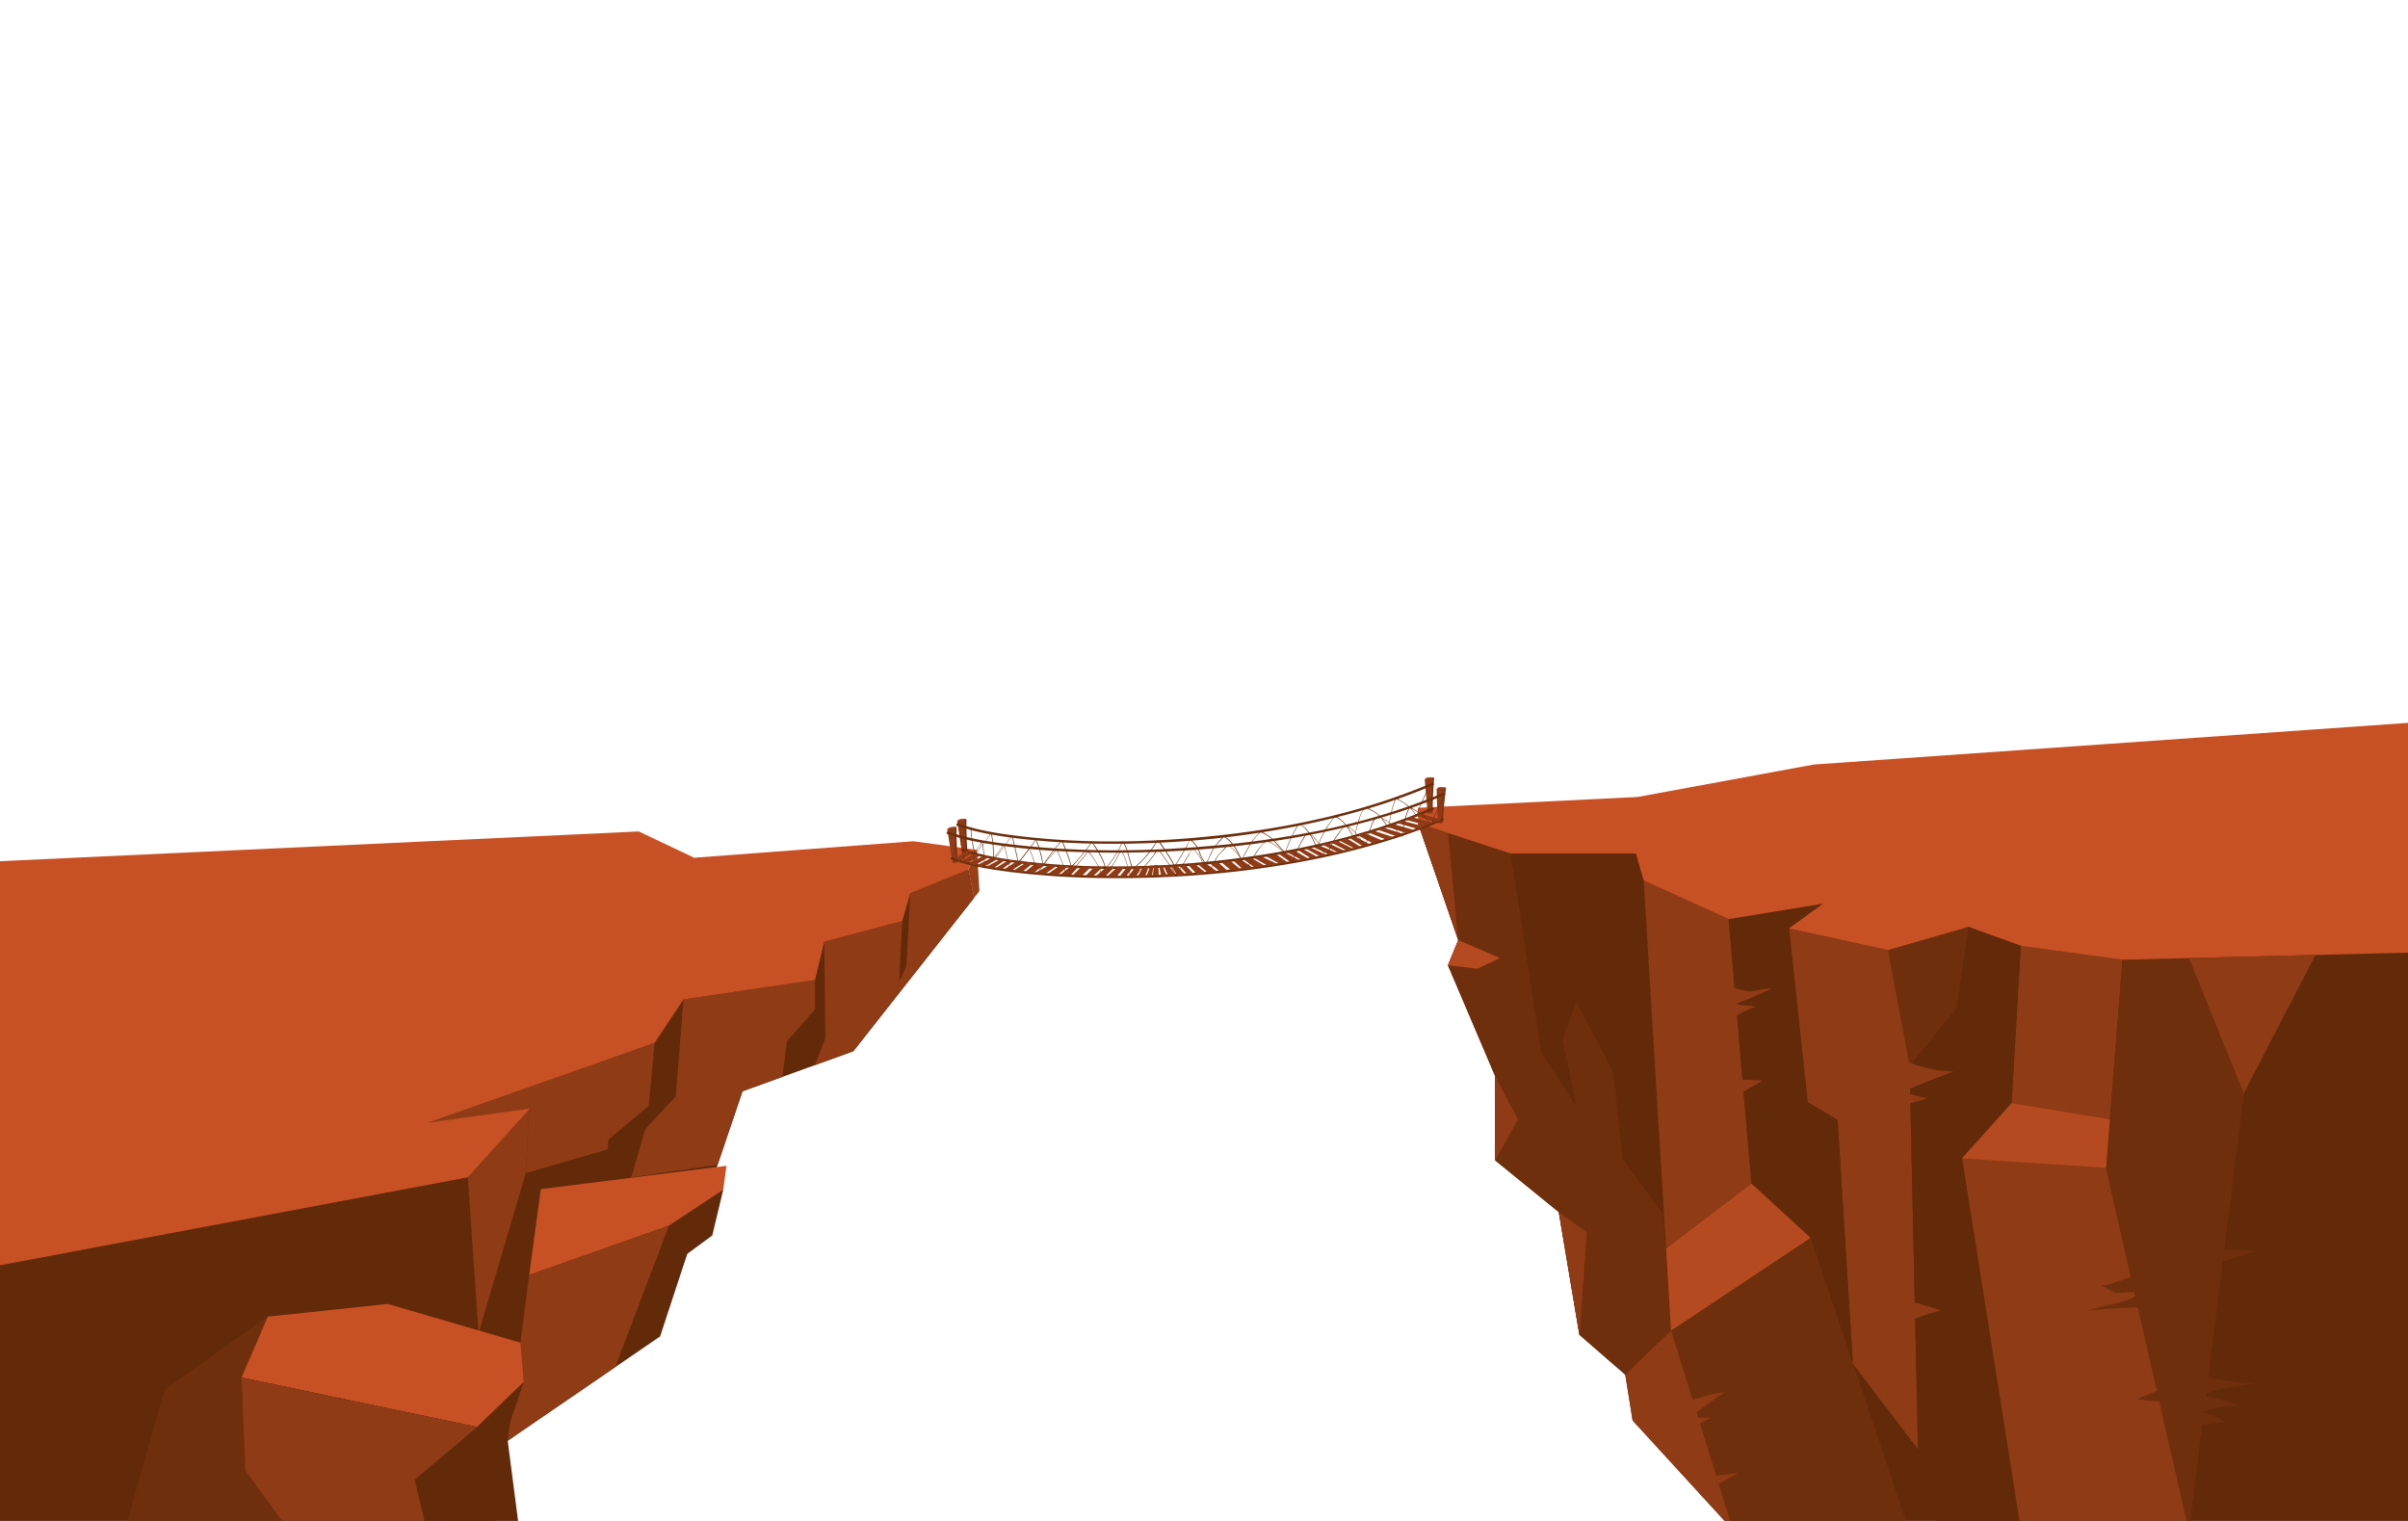 <svg id="Layer_1" data-name="Layer 1" xmlns="http://www.w3.org/2000/svg" viewBox="0 0 2850 1800"><polygon points="1713.7 1142.4 1769.6 1273.6 1769.6 1373.3 1844.9 1434.5 1869.3 1579.7 1923.6 1626.9 1932.3 1681.1 2041.2 1800 2850 1800 2850 1127.4 2240.2 974.3 1678.3 974.3 1725.9 1112.6 1713.7 1142.4" style="fill:#632a0a"/><polygon points="1678.3 974.3 1725.9 1112.6 1713.7 1142.4 1769.6 1273.6 1769.6 1373.3 1844.9 1434.5 1869.3 1579.7 1923.6 1626.9 1977.8 1574.6 1968.2 1436.9 1920.6 1371.5 1908.8 1267.5 1865.6 1185.7 1849.3 1230.3 1865.6 1309.1 1824 1245.2 1788 1010.1 1678.3 974.3" style="fill:#702f0c"/><polygon points="1788 1010.1 1824 1245.2 1865.6 1309.1 1849.3 1230.3 1865.6 1185.7 1908.8 1267.5 1920.6 1371.5 1968.2 1436.9 1945.4 1042 1936.2 1010.1 1788 1010.1" style="fill:#632a0a"/><polygon points="1932.3 1681.1 2041.2 1800 2255 1800 2142.8 1465 2073 1400.8 2046 1087.7 1945.4 1042 1977.8 1574.6 1923.6 1626.9 1932.3 1681.1" style="fill:#8f3b15"/><polygon points="2255 1800 2142.8 1465 1977.8 1574.6 2047.8 1800 2255 1800" style="fill:#6f2f0c"/><path d="M1997.6,1658.6c14.5-4.6,29-9.3,44.1-11.2q-20.7,13.6-39.9,29.2a97.1,97.1,0,0,0,23.5,1.3,107.3,107.3,0,0,0-18.9,10.8" style="fill:#8f3b15"/><path d="M2024.4,1748.1a320,320,0,0,1,32.4-4.7c-9.6,5.7-19.5,10.9-29.6,15.7" style="fill:#8f3b15"/><polygon points="2117.4 1098.7 2139.5 1304.5 2174.9 1325.5 2193 1613.9 2270.1 1715.2 2260.1 1261.3 2315.5 1192.7 2329.6 1096.9 2234.5 1124.3 2117.4 1098.7" style="fill:#8f3b15"/><polygon points="2234.5 1124.3 2260.1 1261.3 2315.5 1192.7 2329.6 1096.9 2234.5 1124.3" style="fill:#702f0c"/><polygon points="2157.6 1069.5 2046 1087.7 2073 1400.8 2142.8 1465 2193 1613.9 2174.9 1325.5 2139.5 1304.5 2117.4 1098.7 2157.6 1069.5" style="fill:#632a0a"/><polygon points="2588.2 1800 2492.6 1382 2512.1 1135.8 2391.7 1119.4 2380.8 1305.6 2322.1 1370.9 2390 1800 2588.2 1800" style="fill:#8f3b15"/><polygon points="2592.1 1800 2655.6 1294.1 2590.7 1133.8 2512.1 1135.8 2492.6 1382 2588.2 1800 2592.1 1800" style="fill:#702f0c"/><path d="M2536.1,1506.1l-34,12c-5.2,1.8-10.8,3.7-16.1,2.5l15.1,8.2a15.3,15.3,0,0,0,2.7,1.1,11.5,11.5,0,0,0,3.2.2l29.2-1.6c-18.2,14.7-43.7,14.9-65.7,22.5,22.6-2.2,45.3-3.6,68-4" style="fill:#702f0c"/><path d="M2563.3,1641.6c-11.4,4.7-22.8,9.4-34.2,14.3a330.3,330.3,0,0,0,34.4,3" style="fill:#702f0c"/><polygon points="2850 855.5 2146.7 904.8 1938.1 943.2 1678.3 956 1678.3 974.3 1788 1010.1 1936.2 1010.1 1945.4 1042 2046 1087.7 2157.6 1069.5 2117.4 1098.7 2234.5 1124.3 2329.6 1096.9 2391.7 1119.4 2512.1 1135.8 2850 1127.4 2850 855.5" style="fill:#c75124"/><polygon points="2073 1400.8 1972 1477.9 1977.8 1574.6 2142.8 1465 2073 1400.8" style="fill:#b54a20"/><polygon points="2292 1800 2390 1800 2322.1 1370.9 2380.8 1305.6 2391.7 1119.4 2329.6 1096.9 2315.5 1192.7 2260.1 1261.3 2270.1 1715.2 2292 1800" style="fill:#632a0a"/><polygon points="2322.1 1370.9 2492.6 1382 2497.1 1324.8 2380.8 1305.6 2322.1 1370.9" style="fill:#b54a20"/><polygon points="1725.9 1112.6 1775.4 1133.8 1748.6 1146.4 1713.7 1142.4 1725.9 1112.6" style="fill:#b54a20"/><polygon points="1844.9 1434.5 1878.1 1458.7 1869.3 1579.7 1844.9 1434.5" style="fill:#8f3b15"/><polygon points="1769.6 1273.6 1796.6 1324.8 1769.6 1373.3 1769.6 1273.6" style="fill:#8f3b15"/><polygon points="1678.3 974.3 1713.7 985.9 1725.9 1112.6 1678.3 974.3" style="fill:#8f3b15"/><path d="M2617,1477.9c17.5,1,35,1.9,52.4,2.5-18.7,6.5-37.8,12.2-57.1,17" style="fill:#702f0c"/><path d="M2602,1627.6c-.4-.3-1,.5-.7.9a1.9,1.9,0,0,0,1.4.7q32.3,5.1,64.6,8.8a261.8,261.8,0,0,0-63.1,13.3,191.8,191.8,0,0,1,44.1,11.9c-14.7.7-29.6,2.7-43.4,8.2a50.3,50.3,0,0,1,27.1,11.5l-17.3,2.2c-6.4.8-13.3,1.9-17.8,6.5" style="fill:#702f0c"/><polygon points="2740.5 1130.1 2655.6 1294.1 2590.7 1133.8 2740.5 1130.1" style="fill:#8f3b15"/><path d="M2253.7,1255a155.3,155.3,0,0,0,58.5,13.1c-19.6,7.3-39,15-58.3,22.9,8.2,5.2,17.9,7,27.5,8.7l-32.8,9.7" style="fill:#8f3b15"/><path d="M2261.1,1540.5a370.1,370.1,0,0,1,36,10.3,236.1,236.1,0,0,0-39.2,13.6" style="fill:#8f3b15"/><path d="M2049.3,1168c8.8,2.9,17.9,5.9,27.1,4.8,6.7-.8,13.2-3.7,19.9-2.7a407.1,407.1,0,0,1-40.8,17.5c6.3,4.1,15.2.8,21.8,4.4a87.2,87.2,0,0,0-23.2,10.7" style="fill:#8f3b15"/><path d="M2059.3,1277.5c7.7.5,19.3.9,27.1,1.3l-25.8,14.8" style="fill:#8f3b15"/><path d="M587.3,1800c13.3-53.5,9.7-126.8,32.5-164.3,9.8-16.2,22.6-21.8,34.9-27l134.9-56.5c34.8-99.2,89.2-260.7,89.2-260.7l131.2-47.4,142.8-181.4-6.6-33.7S337.2,1122.3,0,1162.4V1800Z" style="fill:#632a0a"/><polygon points="340.2 1800 317 1558.2 194.7 1644.9 150.9 1800 340.2 1800" style="fill:#702f0c"/><polygon points="553.7 1393.3 566.4 1577.7 622.3 1388.4 626.3 1312.1 553.7 1393.3" style="fill:#8f3b15"/><polygon points="613.2 1800 600.9 1705.1 781.3 1581.6 813.3 1484 843 1462.2 856 1408 590 1510.8 530 1800 613.2 1800" style="fill:#632a0a"/><path d="M975.6,1114.3l1.2,114.2s-12.4,32.1-12.2,32l45.4-16.4,53.4-67.8,4.5-86.3Z" style="fill:#8f3b15"/><polygon points="1077.3 1057.1 1072.8 1143.4 1061.7 1166.9 1063.4 1176.3 1152.8 1062.7 1146.2 1029 1077.3 1057.1" style="fill:#8f3b15"/><polygon points="1156.3 1005.9 1159.2 1054.6 1152.8 1062.7 1146.2 1029 1156.3 1005.9" style="fill:#994019"/><polygon points="964.6 1159.7 964.6 1194.6 931.5 1232.3 925.9 1274.5 878.8 1291.5 849.4 1378.4 747.3 1393.3 763.7 1336.4 799.8 1297.4 809 1182.7 964.6 1159.7" style="fill:#8f3b15"/><polygon points="0 1019.2 756 984 821.6 1015.1 1081.3 995.6 1156.3 1005.9 1146.2 1029 1077.3 1057.1 1067.9 1090 975.6 1114.3 964.6 1159.7 809 1182.7 774.8 1234.1 659.1 1276.5 553.7 1393.3 0 1497.4 0 1019.2" style="fill:#c75124"/><polygon points="719.9 1348.8 767.8 1308.7 774.8 1234.1 505.3 1328.9 626.3 1312.1 622.3 1388.4 719.4 1360.2 719.9 1348.8" style="fill:#8f3b15"/><polygon points="640.1 1407.3 859.8 1379.7 856 1408 791.8 1450.4 626.3 1508.9 640.1 1407.3" style="fill:#c75124"/><polygon points="791.8 1450.4 728.2 1617.9 600.9 1705.1 626.3 1508.9 791.8 1450.4" style="fill:#8f3b15"/><polygon points="317 1558.2 458.9 1543.2 615.9 1589 619.8 1635.7 564.7 1688.8 285.9 1630.3 317 1558.2" style="fill:#c75124"/><polygon points="333.9 1800 584.4 1800 584.4 1740.2 619.8 1635.7 564.7 1688.8 285.9 1630.3 290.3 1740.2 333.9 1800" style="fill:#632a0a"/><polygon points="333.9 1800 502.5 1800 490.7 1751.2 564.7 1688.8 285.9 1630.3 290.3 1740.2 333.9 1800" style="fill:#8f3b15"/><path d="M1133.3,1020c-.8-13.7-1.3-27.4-1.2-41.2a22.6,22.6,0,0,0-9.3,1c2.1,13.4,6.7,28.2,8.8,41.6Z" style="fill:#75310e"/><path d="M1131.6,1021.4c-.8-13.7-1.3-27.4-1.2-41.1a22.6,22.6,0,0,0-9.3.9c2.1,13.4,4.2,26.8,6.4,40.2Z" style="fill:#8f3b15"/><path d="M1121.1,981.2l1.7-1.4a22.7,22.7,0,0,1,9.3-1l-1.7,1.5Z" style="fill:#a7451d"/><path d="M1145,1010.4c-.8-13.7-1.3-27.4-1.2-41.1a21,21,0,0,0-9.3.9c2.1,13.4,6.7,28.2,8.8,41.6Z" style="fill:#75310e"/><path d="M1143.3,1011.8c-.8-13.7-1.3-27.4-1.2-41.1a22.6,22.6,0,0,0-9.3.9c2.1,13.4,4.2,26.8,6.4,40.2Z" style="fill:#8f3b15"/><path d="M1132.8,971.6l1.7-1.4a21.9,21.9,0,0,1,9.3-.9l-1.7,1.4Z" style="fill:#a7451d"/><path d="M1707.5,973.3c.9-13.7,2.2-27.4,4-41a22.5,22.5,0,0,0-9.3-.2c.3,13.5,3,28.8,3.4,42.4Z" style="fill:#75310e"/><path d="M1705.6,974.5c.9-13.7,2.2-27.4,4-41a22.4,22.4,0,0,0-9.3-.2l1.2,40.7Z" style="fill:#8f3b15"/><path d="M1700.3,933.3l1.9-1.2a23.3,23.3,0,0,1,9.3.2l-1.9,1.2Z" style="fill:#a7451d"/><path d="M1695.6,961.7c.1-13.8.7-27.5,1.8-41.2a22.9,22.9,0,0,0-9.4.3c1.2,13.5,4.7,28.6,5.8,42.2Z" style="fill:#75310e"/><path d="M1693.8,963c.1-13.8.7-27.5,1.8-41.2a21.3,21.3,0,0,0-9.4.3c1.2,13.5,2.3,27,3.5,40.5Z" style="fill:#8f3b15"/><path d="M1686.2,922.1l1.8-1.3a22.5,22.5,0,0,1,9.4-.3l-1.8,1.3Z" style="fill:#a7451d"/><path d="M1706.7,968.3c-83,35.4-173.1,53.2-262.5,61.9-77.9,7.6-157.3,8.9-235.1.3-27.5-3-55.9-6.8-82.1-16.1-1.8-.6-2.6,2.3-.8,2.9,22.8,8.1,47.1,11.8,71,14.8a983.8,983.8,0,0,0,105.7,7c87.7,1.3,176-6.1,261.8-24.1,49.1-10.4,97.4-24.5,143.5-44.1,1.8-.8.3-3.4-1.5-2.6Z" style="fill:#6c2d0b"/><path d="M1694.8,955.9c-80.7,34.5-167.6,53.4-254.6,62.8-73.3,7.9-148.1,9.6-221.5,1.5-26.7-2.9-54-6.8-79.3-15.8-1.9-.6-2.6,2.3-.8,2.9,22,7.8,45.4,11.5,68.4,14.5,33.3,4.3,66.8,6.1,100.3,6.5,83,.8,166.5-7.3,247.5-25.2,48.4-10.7,95.9-25.1,141.5-44.6,1.8-.7.3-3.3-1.5-2.6Z" style="fill:#6c2d0b"/><path d="M1708.2,938.4c-83.8,35.7-175,53.3-265.4,61.9-78.8,7.5-159,8.6-237.7,0-27.8-3-56.4-6.8-82.9-16.1-1.8-.7-2.6,2.2-.8,2.9,22.9,8.1,47.4,11.7,71.4,14.8,35.6,4.5,71.6,6.5,107.5,7,88.7,1.4,178.2-5.8,265.1-23.9,49.3-10.3,98-24.3,144.4-44.1,1.7-.7.2-3.3-1.6-2.5Z" style="fill:#6c2d0b"/><path d="M1694.8,926.6c-81.4,34.7-169.3,53.4-257.1,62.6-74.2,7.8-150,9.4-224.3,1.1-26.7-3-54.2-6.9-79.7-15.8-1.8-.7-2.6,2.2-.8,2.8,22.2,7.8,45.8,11.6,69,14.6a882.4,882.4,0,0,0,101.5,6.6c84.2,1,168.9-6.9,251.1-24.9,48.5-10.6,96.2-24.9,141.8-44.4,1.8-.8.3-3.4-1.5-2.6Z" style="fill:#6c2d0b"/><path d="M1365.6,1025.6a69.5,69.5,0,0,1-.9,11.2,1.1,1.1,0,0,0,.1,1h.7l6.2-.7a6.1,6.1,0,0,1-.5-3,68.6,68.6,0,0,0-.9-9c-.1-.1-.1-.3-.2-.3h-.4l-3.4.3" style="fill:#702f0c"/><path d="M1365.6,1024.5a69.5,69.5,0,0,1-.9,11.2,1.1,1.1,0,0,0,.1,1h.7l6.2-.7a6.1,6.1,0,0,1-.5-3,68.6,68.6,0,0,0-.9-9l-.2-.3h-.4l-3.4.3" style="fill:#8f3b15"/><path d="M1365,1024.2a92.6,92.6,0,0,1-1.7,12.8l-5.2.2h-1.6a50.6,50.6,0,0,0,4.1-10.6,7.6,7.6,0,0,0,.3-2.1,28.8,28.8,0,0,0,4.1-.2" style="fill:#8f3b15"/><path d="M1359.6,1024.8c-.2,2-4.4,12.8-4.7,12.9a80.3,80.3,0,0,1-8.5,0c-.4-.2,7.1-12.1,7.2-12.3v-.2Z" style="fill:#8f3b15"/><polygon points="1351.4 1025.3 1344.4 1037.8 1334.7 1037.6 1344.4 1025.6 1351.4 1025.3" style="fill:#8f3b15"/><polygon points="1341.6 1025.7 1332.4 1037.7 1324.8 1037.7 1334.3 1025.7 1341.6 1025.7" style="fill:#8f3b15"/><polygon points="1331.1 1025.7 1321.3 1037.9 1310 1037.6 1323 1025.7 1331.1 1025.7" style="fill:#8f3b15"/><polygon points="1319.7 1025.7 1307.5 1037.8 1296.3 1037.2 1310 1025.7 1319.7 1025.7" style="fill:#8f3b15"/><polygon points="1305.6 1025.7 1293.9 1036.8 1284.7 1036.8 1295.2 1025.7 1305.6 1025.7" style="fill:#8f3b15"/><polygon points="1291.6 1025.7 1280.2 1036.8 1269.5 1035.9 1280.5 1025.3 1291.6 1025.7" style="fill:#8f3b15"/><polygon points="1276.8 1025.3 1267.2 1035.8 1253.9 1035.8 1268 1024.6 1276.8 1025.3" style="fill:#8f3b15"/><polygon points="1264.9 1024.6 1252.5 1035.1 1240.2 1034.2 1254.8 1024.1 1264.9 1024.6" style="fill:#8f3b15"/><polygon points="1251.8 1024.1 1236.4 1034.6 1224.3 1033.5 1243 1023.1 1251.8 1024.1" style="fill:#8f3b15"/><path d="M1238.1,1023.1c-.4-.2-14.8,9.5-14.8,9.5l-10.7-.2,13.7-11.2Z" style="fill:#8f3b15"/><polygon points="1223.1 1021.2 1209.8 1031.8 1198.8 1030.8 1215.5 1020.2 1223.1 1021.2" style="fill:#8f3b15"/><polygon points="1213 1020.2 1196.4 1030.5 1188.5 1028.8 1203.7 1019 1213 1020.2" style="fill:#8f3b15"/><polygon points="1199.8 1018.6 1185.5 1028.8 1177.7 1027.8 1193.9 1017.7 1199.8 1018.6" style="fill:#8f3b15"/><polygon points="1189.9 1017.7 1175.3 1027.8 1167.1 1026 1184.9 1016.4 1189.9 1017.7" style="fill:#8f3b15"/><polygon points="1182.2 1016 1163.8 1026 1155.9 1024.1 1174.8 1014.6 1182.2 1016" style="fill:#8f3b15"/><polygon points="1170.4 1014.3 1153.8 1024.1 1146.9 1021.8 1164.4 1012.5 1170.4 1014.3" style="fill:#8f3b15"/><polygon points="1160.7 1012.1 1144 1021.4 1137.7 1019.3 1153.9 1010.4 1160.7 1012.1" style="fill:#8f3b15"/><polygon points="1150.5 1009.5 1135.7 1019 1130.6 1015.9 1144.2 1006.8 1150.5 1009.5" style="fill:#8f3b15"/><path d="M1372,1024.2c.2,1.4,1.6,9.9,2.6,12.7l5.3-.3h1.5a48.3,48.3,0,0,1-4.8-10.3,5.4,5.4,0,0,1-.5-2.1,18.6,18.6,0,0,1-4.1.1" style="fill:#8f3b15"/><path d="M1377.4,1024.4c.3,2,5.4,12.5,5.7,12.5s8.2-.3,8.5-.6-8-11.5-8.2-11.7v-.2Z" style="fill:#8f3b15"/><polygon points="1385.6 1024.3 1393.6 1036.3 1403.2 1035.4 1392.7 1024.1 1385.6 1024.3" style="fill:#8f3b15"/><polygon points="1395.4 1024 1405.5 1035.2 1413.1 1034.6 1402.7 1023.5 1395.4 1024" style="fill:#8f3b15"/><polygon points="1405.9 1023.2 1416.6 1034.6 1427.9 1033.5 1414 1022.6 1405.9 1023.2" style="fill:#8f3b15"/><polygon points="1417.3 1022.4 1430.4 1033.5 1441.5 1032.1 1427 1021.6 1417.3 1022.4" style="fill:#8f3b15"/><polygon points="1431.3 1021.3 1443.9 1031.5 1453.1 1030.8 1441.8 1020.5 1431.3 1021.3" style="fill:#8f3b15"/><polygon points="1445.3 1020.3 1457.5 1030.4 1468.2 1028.8 1456.3 1019 1445.3 1020.3" style="fill:#8f3b15"/><polygon points="1460 1018.7 1470.4 1028.4 1483.7 1027.4 1468.8 1017.4 1460 1018.7" style="fill:#8f3b15"/><polygon points="1471.9 1017.2 1485 1026.7 1497.2 1024.8 1481.9 1015.9 1471.9 1017.2" style="fill:#8f3b15"/><polygon points="1484.9 1015.7 1501 1024.9 1513 1023 1493.6 1014 1484.9 1015.7" style="fill:#8f3b15"/><path d="M1498.5,1013.6c.3-.2,15.4,8.4,15.4,8.4l10.7-1-14.5-10.2Z" style="fill:#8f3b15"/><polygon points="1513.3 1010.6 1527.3 1020.2 1538.2 1018.3 1520.8 1009 1513.3 1010.6" style="fill:#8f3b15"/><polygon points="1523.3 1008.8 1541.3 1018.2 1549.2 1016.6 1532.5 1006.9 1523.3 1008.8" style="fill:#8f3b15"/><polygon points="1536.3 1006.3 1552 1016 1559.8 1014.4 1542.1 1004.9 1536.3 1006.3" style="fill:#8f3b15"/><polygon points="1545.4 1004.3 1562.8 1013.8 1570.4 1012.2 1551 1002.9 1545.4 1004.3" style="fill:#8f3b15"/><polygon points="1553.7 1002.4 1573.7 1011.5 1581.9 1009.1 1561 1000.4 1553.7 1002.4" style="fill:#8f3b15"/><polygon points="1564.9 999.5 1584.2 1009.1 1591.4 1006.9 1571.2 997.5 1564.9 999.5" style="fill:#8f3b15"/><polygon points="1574.8 996.9 1594.9 1007 1602 1004.9 1581.5 994.6 1574.8 996.9" style="fill:#8f3b15"/><polygon points="1584.8 994.6 1604 1004.6 1610.8 1002.5 1593.7 992 1584.8 994.6" style="fill:#8f3b15"/><path d="M1596.6,991.3l16.8,10.5,8.2-2.3-18.4-10Z" style="fill:#8f3b15"/><path d="M1606.8,988.5c.3-.1,18.5,9.8,18.5,9.8l10.6-3.7-20.6-8.6Z" style="fill:#8f3b15"/><polygon points="1618.8 984.9 1641 993.8 1649.8 991 1625.3 983 1618.8 984.9" style="fill:#8f3b15"/><polygon points="1629.6 981.6 1653.3 989.9 1661.6 987.1 1636.8 979.3 1629.6 981.6" style="fill:#8f3b15"/><path d="M1640.1,978.2l24.8,7.8,9.6-3.4-25.5-7.4Z" style="fill:#8f3b15"/><polygon points="1652.8 973.9 1678.3 981.2 1686.2 978.2 1659.7 971.4 1652.8 973.9" style="fill:#8f3b15"/><polygon points="1663.2 970.1 1688 976.6 1696.6 974.1 1671.2 967.1 1663.2 970.1" style="fill:#8f3b15"/><polygon points="1675.8 965.3 1698.6 973.3 1705.9 970.2 1681.8 963 1675.8 965.3" style="fill:#8f3b15"/><path d="M1127.2,1015a47.1,47.1,0,0,1,4.3-13.3c1.7-3.8,3.5-8.9,6.6-11.6.1-.1.1-.3,0-.3l-1.2-.7-.3.2a131.6,131.6,0,0,0,1.6,16.5c.5,2.9,1.1,5.7,1.8,8.6s.7,2.8,1.1,4.2a9.6,9.6,0,0,0,.7,1.8c-.5.1-.5.1,0-.1s1.9-1.7,2.6-2.4l3-3c1.9-2,3.8-4.1,5.6-6.3a131.8,131.8,0,0,0,9.7-12.6.2.2,0,0,0-.1-.3l-.4-.2c-.1-.1-.3.1-.3.3a125.9,125.9,0,0,1,2.8,31.2c0,.2.2.3.3.2,5-2.7,8.5-8.5,12-12.8l5.4-7.1,3.3-4.4a9.3,9.3,0,0,0,2.1-3.2.2.2,0,0,0-.1-.3h-.2c-.1,0-.3,0-.3.1v.2c-.1.2.1.5.3.3s.9.4,1.1,1.5.8,2.9,1.1,4.3,1.5,5.8,2.2,8.8c1.4,5.8,2.7,11.7,4,17.6,0,.1.2.2.4.1,2-1.1,3.7-4.5,5.2-6.3l6.6-8.3c3.7-4.7,8.1-9.3,10.3-15,.1-.2-.2-.4-.4-.2l-.6.7c0,.1-.1.2,0,.3a100.3,100.3,0,0,1,9.2,30.9.3.3,0,0,0,.4.2c1.3-.9,2.1-2.7,3-4l6.2-8.1c3.6-4.7,7.5-9.2,11.5-13.5.4-.4,2.3-3,2.8-2.9s1.7,3.5,2,4.1c1.3,3,2.6,6,3.8,9,2.3,5.8,4.3,11.6,6.1,17.6.1.2.5.2.5,0s2.2-2.3,3.1-3.2,3.6-3.9,5.4-5.9q5.4-5.8,10.5-12c1.4-1.8,2.8-3.5,4.1-5.3s1.8-2.5,1.4-2.4,2.3,1.9,3,2.8a119.1,119.1,0,0,1,8,12c1.2,2.1,2.3,4.1,3.3,6.3s1.1,2.7,1.6,4.1.5,2.8,1.1,3.8,1.9.4,2.9-.6,1.5-1.8,2.3-2.6,2.8-3.4,4.2-5.2a111.4,111.4,0,0,0,8-12.2c1.1-2,2.2-4.1,3.2-6.3.3-.5,1.2-3.1,1.7-3.1s1.7,2.4,2,3c5,9.2,6.2,20,10.3,29.6.1.1.3.2.4,0,2.7-3.3,6.8-5.8,9.9-8.7a116.5,116.5,0,0,0,10.3-10.8,130.4,130.4,0,0,0,8.5-11.1c.4-.7,1.1-2.4,2-2.6s1.7.9,2.4,1.5,3.5,4.5,5.1,6.8c3.1,4.3,6.2,8.6,9,13.2a73.3,73.3,0,0,1,4.2,7.3c1.9,4.4.3,2.1.9,1.3s1.2-2.2,1.9-3.2c3.1-4.5,6-9,8.8-13.6l4.5-7.5c1.2-2.2,2.3-5.3,4.2-7.1a.2.2,0,0,0-.1-.4c2.1.9,4.4,3.5,6,5.3a32.4,32.4,0,0,1,5.2,8.8,56,56,0,0,0,3,7.1c1.5,2.6,3.4,5,4.3,7.8.1.3.4.3.5.1,3.4-4.6,5.6-9.7,8.2-14.8a33,33,0,0,1,5.7-8.6c2.3-2.5,4.9-4.7,7-7.4a17.7,17.7,0,0,1,1.6-2.3c1.2-.3,4.6,2.6,5.3,3.2a39.4,39.4,0,0,1,6.4,6.5,59.1,59.1,0,0,1,10.4,19.1l.2.2h.2a.2.2,0,0,0,.3-.1c3.1-5.9,6.3-11.8,9.9-17.4s7.7-12,13-16.1l.3-.6a1.7,1.7,0,0,1,1.4.2,16,16,0,0,1,2.3,1l4.4,2.2a46.4,46.4,0,0,1,8.7,6.6c2.7,2.7,5.4,5.5,8,8.3s3.9,5.4,6.3,6.6c.2,0,.4,0,.4-.2a150.9,150.9,0,0,1,8.3-19.4c1.6-3.1,3.3-6.2,5.2-9.2.8-1.4,1.6-2.7,2.5-4s1-1.2,2.3-.8c3.5,1,6.1,3.9,8.5,6.6a50.8,50.8,0,0,1,6.1,8.5c1.6,2.6,2.7,5.4,4.2,8s1.6,2.9,3.1,3.3a.5.5,0,0,0,.4-.2,109.1,109.1,0,0,1,9-18.9,83.7,83.7,0,0,1,5.3-7.9c.6-.9,5.7-8.3,6.9-7.7a.4.4,0,0,0,.4-.2c.3-1.3,4.7,1.3,5.3,1.7a23.1,23.1,0,0,1,3.9,3.1,57.4,57.4,0,0,1,6.5,7.4c1.8,2.5,3.5,5.1,5.2,7.7s1.7,3.5,3.4,3.4c.1,0,.3-.1.3-.2a151.8,151.8,0,0,1,5.2-19.8,53,53,0,0,1,3.7-9.3c1.2-1.9,3.4-5.2,6.1-5.2s2.9,1.3,4.1,1.9l4.3,2.2a26.5,26.5,0,0,1,7.9,5.8c3.9,4.1,6.8,9.1,10.7,13.2.1,0,.2.1.3,0l1-.3c.1-.1.2-.2.2-.3a86.6,86.6,0,0,1,8.2-33.9.3.3,0,0,0-.6-.3l-.2.3.6.2,4.2,2.1,3.7,2.1c2,1.2,4,2.4,5.9,3.8,4.4,3.3,7.9,8,11.5,12.1a.3.3,0,0,0,.5,0c1.6-1.4,1.8-4.4,2.6-6.4a98.2,98.2,0,0,1,4.6-10.5c3-6.2,6.1-12.3,8.3-18.9.1-.3-.5-.5-.6-.1-2.1,6.3-5.2,12.2-8.1,18.2-1.2,2.6-2.5,5.2-3.6,7.8s-1.1,2.8-1.6,4.2-.9,4.5-1.6,4.8-1.8-1.6-2.5-2.4l-3.2-3.6a46.2,46.2,0,0,0-6.4-6.1,85.4,85.4,0,0,0-8.2-5c-1.4-.8-4.2-3.4-5.9-2.7a.5.5,0,0,0-.3.3v.3c0,.3.4.4.6.1s.1-.2.2-.3l-.6-.3a91.9,91.9,0,0,0-5.8,16.2c-.6,2.7-1.2,5.5-1.6,8.3s-.1,6-.8,8.6-.7,1-1.7-.1-1.5-1.8-2.3-2.7-3-4.1-4.6-6.1a32.9,32.9,0,0,0-11.5-9.4l-3.9-2c-.8-.4-2.7-1.7-3.6-1.8a7.3,7.3,0,0,0-2.5.8c-3.3,1.6-5.1,5.8-6.3,8.9a137.3,137.3,0,0,0-5.4,17.6c-.4,1.4-.7,2.9-1,4.3a20.7,20.7,0,0,1-.4,2.2c-.7,1.2-.2.9-1.1.2a13.6,13.6,0,0,1-2.3-3.4l-2.9-4.2c-3.1-4.5-6.5-8.9-10.9-12.2-1.5-1.2-4.1-3.3-6.2-3.4-.6,0-1.4.6-1.7.4h-.3a110.5,110.5,0,0,0-12.3,16.5,102.8,102.8,0,0,0-4.9,9.3c-.7,1.4-1.3,2.8-1.9,4.2l-.9,2.3a26.7,26.7,0,0,1-.9,2.6c-1.1.7-4.9-7.5-5.3-8.3a54,54,0,0,0-5.2-8.2c-3.4-4.5-7.3-9-13-10.3-.1,0-.2,0-.3.2a135.4,135.4,0,0,0-10,17.4c-1.3,2.7-2.6,5.4-3.7,8.2l-1.8,4.5-.9,2.5c-.4,1.1-.1,1.5-1.4.2-4.8-4.8-9.1-10.1-14.1-14.7s-10-7-15.7-9.5c-.1,0-.3,0-.3.1s-.3.5,0,1.1a.3.3,0,0,0,.5-.2v-.3c0-.3-.3-.4-.4-.2a75.4,75.4,0,0,0-13.1,15.6c-1.9,2.8-3.6,5.8-5.3,8.7s-1.8,3.2-2.6,4.8-1.6,4.1-2.4,4.6-.3.5-.4-.4l-.3-.9c-.4-.9-.7-1.9-1.1-2.8s-1-2.4-1.6-3.6a53.5,53.5,0,0,0-5.7-9.1c-3.7-4.9-7.9-9.3-13.5-11.8-.1-.1-.3,0-.4.1-4.2,6-10.1,10.2-13.6,16.8-1.6,2.9-2.9,5.9-4.4,8.9a33.7,33.7,0,0,1-2.5,4.5,21.4,21.4,0,0,1-1.3,1.9,2.1,2.1,0,0,0-.4.6c-.3.4-.4.5-.3,0s-.3-1-.3-1.1a9.2,9.2,0,0,0-1.3-2.4l-2.4-3.8c-1.8-3.3-2.7-7-4.4-10.3a30.3,30.3,0,0,0-5.5-7.4c-1-1-3.5-3.8-5.1-3.7-.1,0-.2,0-.2.2v.2c0,.2,0,.3.1.3s-9.2,15.5-10.2,17.2-3.9,6-6,9-2.9,3.7-3.3,6.2c-.1.3.4.4.5.1.9-2.7-2.6-6.8-3.9-9-2.5-4.1-5.2-8-8-11.9s-4.3-6.7-7.1-9.4c-1-1-1.9-2-3.3-1s-2.5,3.9-3.6,5.4-2.9,3.9-4.5,5.8c-2.8,3.5-5.8,6.8-8.9,10s-6.3,5.9-9.6,8.7a30.5,30.5,0,0,1-3.4,3,15.8,15.8,0,0,1-1.1-3.3c-.4-1.1-.8-2.4-1.2-3.6-2.8-8.7-4.6-17.9-9.7-25.7h-.3c-1.8.4-2.4,3.8-3.2,5.3a103.6,103.6,0,0,1-5.2,9.2,108.5,108.5,0,0,1-13.7,17.3c-.2.2.1.6.3.4h0l.2-.3a53.9,53.9,0,0,0-7-16.6c-3-4.9-6.1-10.3-10.2-14.4a.3.3,0,0,0-.4,0c-.6.5-.5.4-.5,1.1a.3.3,0,0,0,.5.1l.3-.8c.1-.3-.3-.4-.5-.2a202.9,202.9,0,0,1-13.2,16.2l-6.6,7.3a22.2,22.2,0,0,1-5,4.7c-.1,0-.2.7-.2.7s-.2-1.8-.2-1.9a41.9,41.9,0,0,0-1.6-4.6c-1-3.2-2.1-6.2-3.3-9.3s-2.2-5.5-3.4-8.2-1.7-5.1-3.3-6.9a.3.3,0,0,0-.4,0,234,234,0,0,0-17.2,20.1c-1.3,1.7-2.6,3.4-3.8,5.2s-1.2,2.2-2,2.7,0,.5-.4-.2a4.1,4.1,0,0,1-.1-1.1,101.8,101.8,0,0,0-2.9-13.3,110.2,110.2,0,0,0-4.1-11.4,14,14,0,0,1-1.5-3.3s-.5-1.2-.2-1-.6.7-.9,1.2a51.3,51.3,0,0,1-3.8,5.7c-2.8,3.8-5.8,7.4-8.8,11.2l-4.5,5.6-2,2.6-1.1,1.4c-.9,1-.5.9-.9,0s-1.1-5.3-1.7-7.7-1.1-5.1-1.8-7.7c-1.3-5.4-2.7-10.9-4.1-16.4a.2.2,0,0,0-.3-.1c-1.5,1-2.4,3.2-3.4,4.6s-2.5,3.3-3.7,4.9l-8.5,10.8c-1.3,1.6-2.6,3.3-4,4.7a14.3,14.3,0,0,1-2.3,2c-1.3.9-1.1.8-1-.6a111.1,111.1,0,0,0-.3-12.9c-.3-3.8-.8-7.5-1.4-11.2-.2-1.1-.4-2.2-.7-3.3s0-2.1-1.1-1.3-2.6,3.7-3.7,5.2a150.3,150.3,0,0,1-17,18.7c-.1.2,0,.4.2.4h.8c.1,0,.2-.2.2-.3a128.2,128.2,0,0,1-3.8-16c-.4-2.9-.8-5.8-1-8.7s-.2-2.9-.3-4.4a12.3,12.3,0,0,0-.2-1.9l.6.3c-4.5,7.2-9.2,16-10.5,25,0,.1.2.2.2.1Z" style="fill:#6c2d0b"/><path d="M1139.9,1004.5a54.7,54.7,0,0,1,4.1-13.6c1.6-3.6,3.3-8.6,6.2-11.3.1,0,.1-.2,0-.3l-1.2-.6c-.1,0-.3,0-.3.2a142.4,142.4,0,0,0,1.5,15.9q.6,4.1,1.5,8.1c.3,1.3.6,2.6,1,3.9s1.1,3.3.6,3.3c1.2.2,4.7-4.6,5.5-5.4s3.5-4,5.2-6.1a148.9,148.9,0,0,0,9.5-13c.1-.1.1-.3-.1-.3l-.3-.2a.2.2,0,0,0-.3.3,135.6,135.6,0,0,1,2.5,31.2c0,.1.2.2.4.2,4.5-2.6,7.5-7.8,10.5-11.8s3.9-5.3,5.9-8l3-4.2c.7-1.1,1.9-2.3,2.2-3.5s0-.3-.2-.3h-.2c-.1,0-.2,0-.2.1v.2a.2.2,0,0,0,.3.3c1-.7.8.4,1,1.4s.7,2.8,1,4.2q1.2,4.5,2.1,9c1.4,5.8,2.6,11.7,3.8,17.5,0,.2.2.3.4.2,1.8-1.1,3.1-3.9,4.3-5.5l6.2-8.3c3.8-5,8.3-9.9,10.5-15.8a.3.3,0,0,0-.5-.2l-.5.6a.2.2,0,0,0,0,.3,111.2,111.2,0,0,1,8.7,30.9c0,.2.2.4.3.3s2.2-2.9,3.1-4.2,3.2-4.7,4.9-7c3.6-4.9,7.5-9.7,11.5-14.3.6-.6,1.8-2.6,2.6-2.8s.7.6,1,1.3a24.4,24.4,0,0,1,1,2.4c1.3,3.1,2.6,6.2,3.7,9.2,2.2,5.8,4.1,11.6,5.8,17.5.1.3.4.3.5,0s2-2.2,2.9-3.1,3.6-4.1,5.3-6.2q5.1-5.9,9.9-12l3.8-5.1a10.4,10.4,0,0,0,1.2-1.7v-.4c.1-.6.1-.6-.1-.1,1.6-.2,2.6,2,3.3,3,2.7,4,5.2,8,7.5,12.2a43.7,43.7,0,0,1,3.3,6.9,30.1,30.1,0,0,1,1.3,3.6c.3.8.4,3.1,1,3.7s4-2.9,4.9-3.9,2.7-3.5,4-5.3a105.1,105.1,0,0,0,7.5-12c1-1.9,2-3.9,2.9-5.9a9.3,9.3,0,0,1,1.2-2.7c.4-.6.1-.7.7-.5s.9,1.4,1.2,1.9c5.1,9.5,6.2,20.5,10.2,30.4.1.2.3.2.5.1a27.8,27.8,0,0,1,4.3-4.1c1.9-1.6,3.7-3.3,5.5-5.1a135.7,135.7,0,0,0,9.5-10.6,137.3,137.3,0,0,0,8.3-11.7c.4-.6.7-1.5,1.4-1.7s2.1,1.4,2.7,2.1,3.3,4.6,4.9,6.9c2.8,4.1,5.6,8.3,8.1,12.7a58,58,0,0,1,4.1,7.8c.9,2.5.3,1.2.7.2a16.5,16.5,0,0,1,2.2-3.6c2.8-4.4,5.5-8.8,8.1-13.3,1.4-2.4,2.8-4.8,4.1-7.2s2.2-5.1,3.8-6.9c.2-.1.1-.4,0-.4,2.1,1,4.2,3.6,5.7,5.3a31.6,31.6,0,0,1,4.8,8.6,58.6,58.6,0,0,0,2.8,6.9c1.4,2.8,3.3,5.2,4.2,8.2.1.2.4.3.5.1,3.2-4.6,5.3-9.6,7.7-14.7a40.1,40.1,0,0,1,5.1-8.4c2.3-2.6,4.9-4.9,7-7.7a13,13,0,0,1,1.5-2.3c1-.4,4.5,2.7,5,3.2a46.5,46.5,0,0,1,6.7,7.3,59.4,59.4,0,0,1,9.2,18.3h.7c2.9-5.9,5.9-11.8,9.3-17.5s7.3-11.9,12.4-16a1.9,1.9,0,0,0,.2-.7,1.7,1.7,0,0,1,1.4.3,20,20,0,0,1,2.1,1l4.2,2.2a38.2,38.2,0,0,1,8.5,7c2.5,2.5,4.9,5.2,7.3,7.8l3.3,3.9c.9,1,1.5,2.2,2.7,2.7s.4,0,.4-.1a146.9,146.9,0,0,1,7.8-19.3c1.4-3,2.9-5.9,4.6-8.8.8-1.4,1.6-2.8,2.5-4.2s.7-1.4,1.9-1.3c3.3.2,6.4,4.3,8.4,6.6a63.7,63.7,0,0,1,5.6,8c1.5,2.7,2.6,5.6,4.1,8.3s1.5,3.2,3.1,3.6.3,0,.4-.2a109.4,109.4,0,0,1,8.5-18.8c1.6-2.7,3.3-5.4,5-8,.8-1,5.5-8.3,6.5-7.7a.4.4,0,0,0,.5-.1c.3-1.3,4.4,1.3,5,1.7a34.7,34.7,0,0,1,3.7,3,54.1,54.1,0,0,1,6.1,7.5c1.7,2.5,3.3,5.1,5,7.7s1.5,3.5,3.2,3.4l.3-.2a160.1,160.1,0,0,1,5.1-20.4c1.3-4.1,3.4-13,8.6-13.8,1.2-.1,2.2.7,3.3,1.3l4.7,2.4a27.7,27.7,0,0,1,7.7,5.9c3.8,4.2,6.5,9.2,10.3,13.3.1.1.2.2.3.1l.9-.3c.1-.1.2-.2.2-.3a90.2,90.2,0,0,1,7.8-33.9c.1-.4-.3-.6-.6-.3v.3h.5c0,.1,3.6,1.9,4,2.2l3.5,2.1a45.5,45.5,0,0,1,6.2,4.3c4,3.3,7,7.7,10.3,11.6a.3.3,0,0,0,.4,0c1.6-1.5,1.7-4.3,2.4-6.3,1.3-3.7,2.8-7.2,4.4-10.7,2.9-6.1,5.9-12.3,7.9-18.8.1-.4-.5-.5-.6-.1-1.9,6.1-4.7,11.9-7.4,17.7-1.2,2.7-2.4,5.4-3.5,8.1a28.6,28.6,0,0,0-1.5,4.1c-.5,1.3-.7,3.5-1.5,4.6s0,.7-.6.5-1.2-1.5-1.6-2-2.2-2.7-3.4-4a34.6,34.6,0,0,0-6-6.1c-2.5-1.9-5.2-3.4-7.8-5s-4-3.4-5.6-2.7-.2.1-.2.3v.2c.1.3.4.5.6.2l.2-.3-.6-.3a91.5,91.5,0,0,0-7.7,32.2c0,1.1.3,2.3-1,1.5s-1.9-2.3-2.6-3.2-2.9-4.2-4.5-6.2a30.4,30.4,0,0,0-10.1-9.1l-3.6-1.9c-1-.5-3.1-2.2-4.3-2.3a8.1,8.1,0,0,0-2.5.8c-2.9,1.6-4.5,5.3-5.7,8.3a123,123,0,0,0-5,17c-.3.9-1.3,8.4-2,8.5s-4.6-6.6-5.1-7.4c-3-4.7-6.3-9.5-10.7-13-1.5-1.2-4-3.3-5.9-3.4s-1.4.6-1.7.4h-.3a106.5,106.5,0,0,0-11.4,16.1c-1.7,3-3.3,6.1-4.7,9.2-.7,1.5-1.3,3-1.9,4.5s-1,4-1.7,4.7-2.4-2.4-2.9-3.4-1.5-3-2.2-4.5a54.2,54.2,0,0,0-5.4-8.9c-3.1-4.2-6.5-8.4-11.8-9.6h-.3a162.7,162.7,0,0,0-9.5,17.4q-1.8,3.9-3.3,7.8l-1.8,4.7a15.5,15.5,0,0,1-.8,2.3l-.3,1c-.1.8-.3.8-.7.2s-2.2-2.6-3.1-3.6l-3.4-3.9c-2.3-2.5-4.5-5-6.9-7.4-4.4-4.4-9.6-7.2-15.2-9.8h-.4c-.2.6-.3.5.1,1.1s.5.1.5-.2v-.4c0-.2-.3-.3-.5-.1a77.6,77.6,0,0,0-12.2,15.1q-2.7,4.5-5.1,9c-.9,1.7-1.8,3.4-2.6,5.1s-1.4,4-2.3,4.5-.2.5-.3-.4l-.3-.9-.9-2.6c-.6-1.4-1.1-2.7-1.7-4a59.8,59.8,0,0,0-5.2-8.8c-3.5-4.9-7.5-9.4-12.9-11.9a.2.2,0,0,0-.4.1c-4,6-9.7,10.4-13,16.9-1.6,3.1-2.8,6.3-4.3,9.4q-1,2.1-2.1,3.9a8.6,8.6,0,0,1-1.5,2.2c-.7.6.1.7-.4,0a39.7,39.7,0,0,1-1.7-3.6,46.4,46.4,0,0,1-2.5-4.2c-1.5-3.1-2.2-6.4-3.7-9.4a29,29,0,0,0-4.9-7.1c-1-1.1-3.5-4.3-5.2-4.1-.1,0-.2,0-.2.1v.3c0,.1,0,.3.1.3s-8.7,15.5-9.7,17.1q-2.7,4.6-5.7,9.3c-1.3,2-2.7,3.6-3.1,6a.3.3,0,0,0,.5.1,3.2,3.2,0,0,0-.5-3,61.9,61.9,0,0,0-3.6-6.7c-2.2-3.9-4.7-7.7-7.2-11.4s-4.2-6.9-6.9-9.5-2.3-1.5-3.4.1a136.2,136.2,0,0,1-16.5,21.3,126.2,126.2,0,0,1-9.3,8.7l-1.6,1.3c-.5.5-.2.8-.6.5a16.6,16.6,0,0,1-.9-2.9,35.8,35.8,0,0,1-1.1-3.5c-2.7-8.8-4.3-18-9.3-25.9h-.3l-.8.3c-.8.5-1.8,4.1-2.3,5.2a89.2,89.2,0,0,1-4.9,9.1,103,103,0,0,1-12.9,17.2c-.1.2.1.6.3.4h.1a.4.4,0,0,0,.1-.3,57.4,57.4,0,0,0-6.5-16.5c-2.9-4.9-5.9-10.4-9.8-14.5h-.4c-.5.5-.5.4-.4,1.1s.4.3.4.1l.3-.8a.2.2,0,0,0-.4-.2c-3.9,5.5-8.1,10.8-12.4,16l-6.1,7.1c-1.6,1.9-3.5,3.3-5,5a3.1,3.1,0,0,0-.2.8c.2,0-.3-2.2-.4-2.3s-.9-3-1.4-4.6-2-5.9-3-8.9-2.4-6.2-3.7-9.3-1.4-4.2-2.7-5.8a.3.3,0,0,0-.4,0,218.2,218.2,0,0,0-16,19.7l-3.7,5.3-1.7,2.5c-.8,1.2-.7.8-.8-.2a75.8,75.8,0,0,0-2.7-13.4,91.8,91.8,0,0,0-4.2-12.5c-.3-.8-.7-1.5-1-2.3a5,5,0,0,0-.5-1.3c0,.1,1.1-1.7-.2.4s-2.4,4.1-3.8,6c-2.7,3.8-5.6,7.4-8.3,11.1l-4.3,5.7a25.6,25.6,0,0,1-2,2.6l-1.3,1.8c-.8,1-.4.9-.7,0s-1.2-5.5-1.7-7.9-1.1-5-1.7-7.5c-1.2-5.5-2.5-10.9-3.9-16.4a.2.2,0,0,0-.3-.1c-1.3,1-2.2,3.1-3.1,4.5l-3.7,5.1-7.4,10a65.4,65.4,0,0,1-4.1,5.1l-1.8,1.8c-2,1.7-1.2,1.3-1.6.5s.1-2.3.1-3.1v-3.2l-.3-6.8c-.3-3.8-.8-7.7-1.4-11.5-.1-1-.3-2.1-.5-3.1s-.1-2.2-.9-1.9-2.8,4-3.4,4.9a150.7,150.7,0,0,1-16.4,19.3c-.2.2-.1.4.1.4h.7c.2,0,.3-.1.3-.2a111.9,111.9,0,0,1-3.6-16c-.5-3-.8-6.1-1.1-9.1-.1-1.4-.1-2.8-.2-4.1a5,5,0,0,0-.2-1.8l.6.3c-.3.8-1.6,2.4-2.2,3.6s-2.4,4.8-3.5,7.2a52.9,52.9,0,0,0-4.2,14.2c0,.1.2.2.2,0Z" style="fill:#6c2d0b"/></svg>